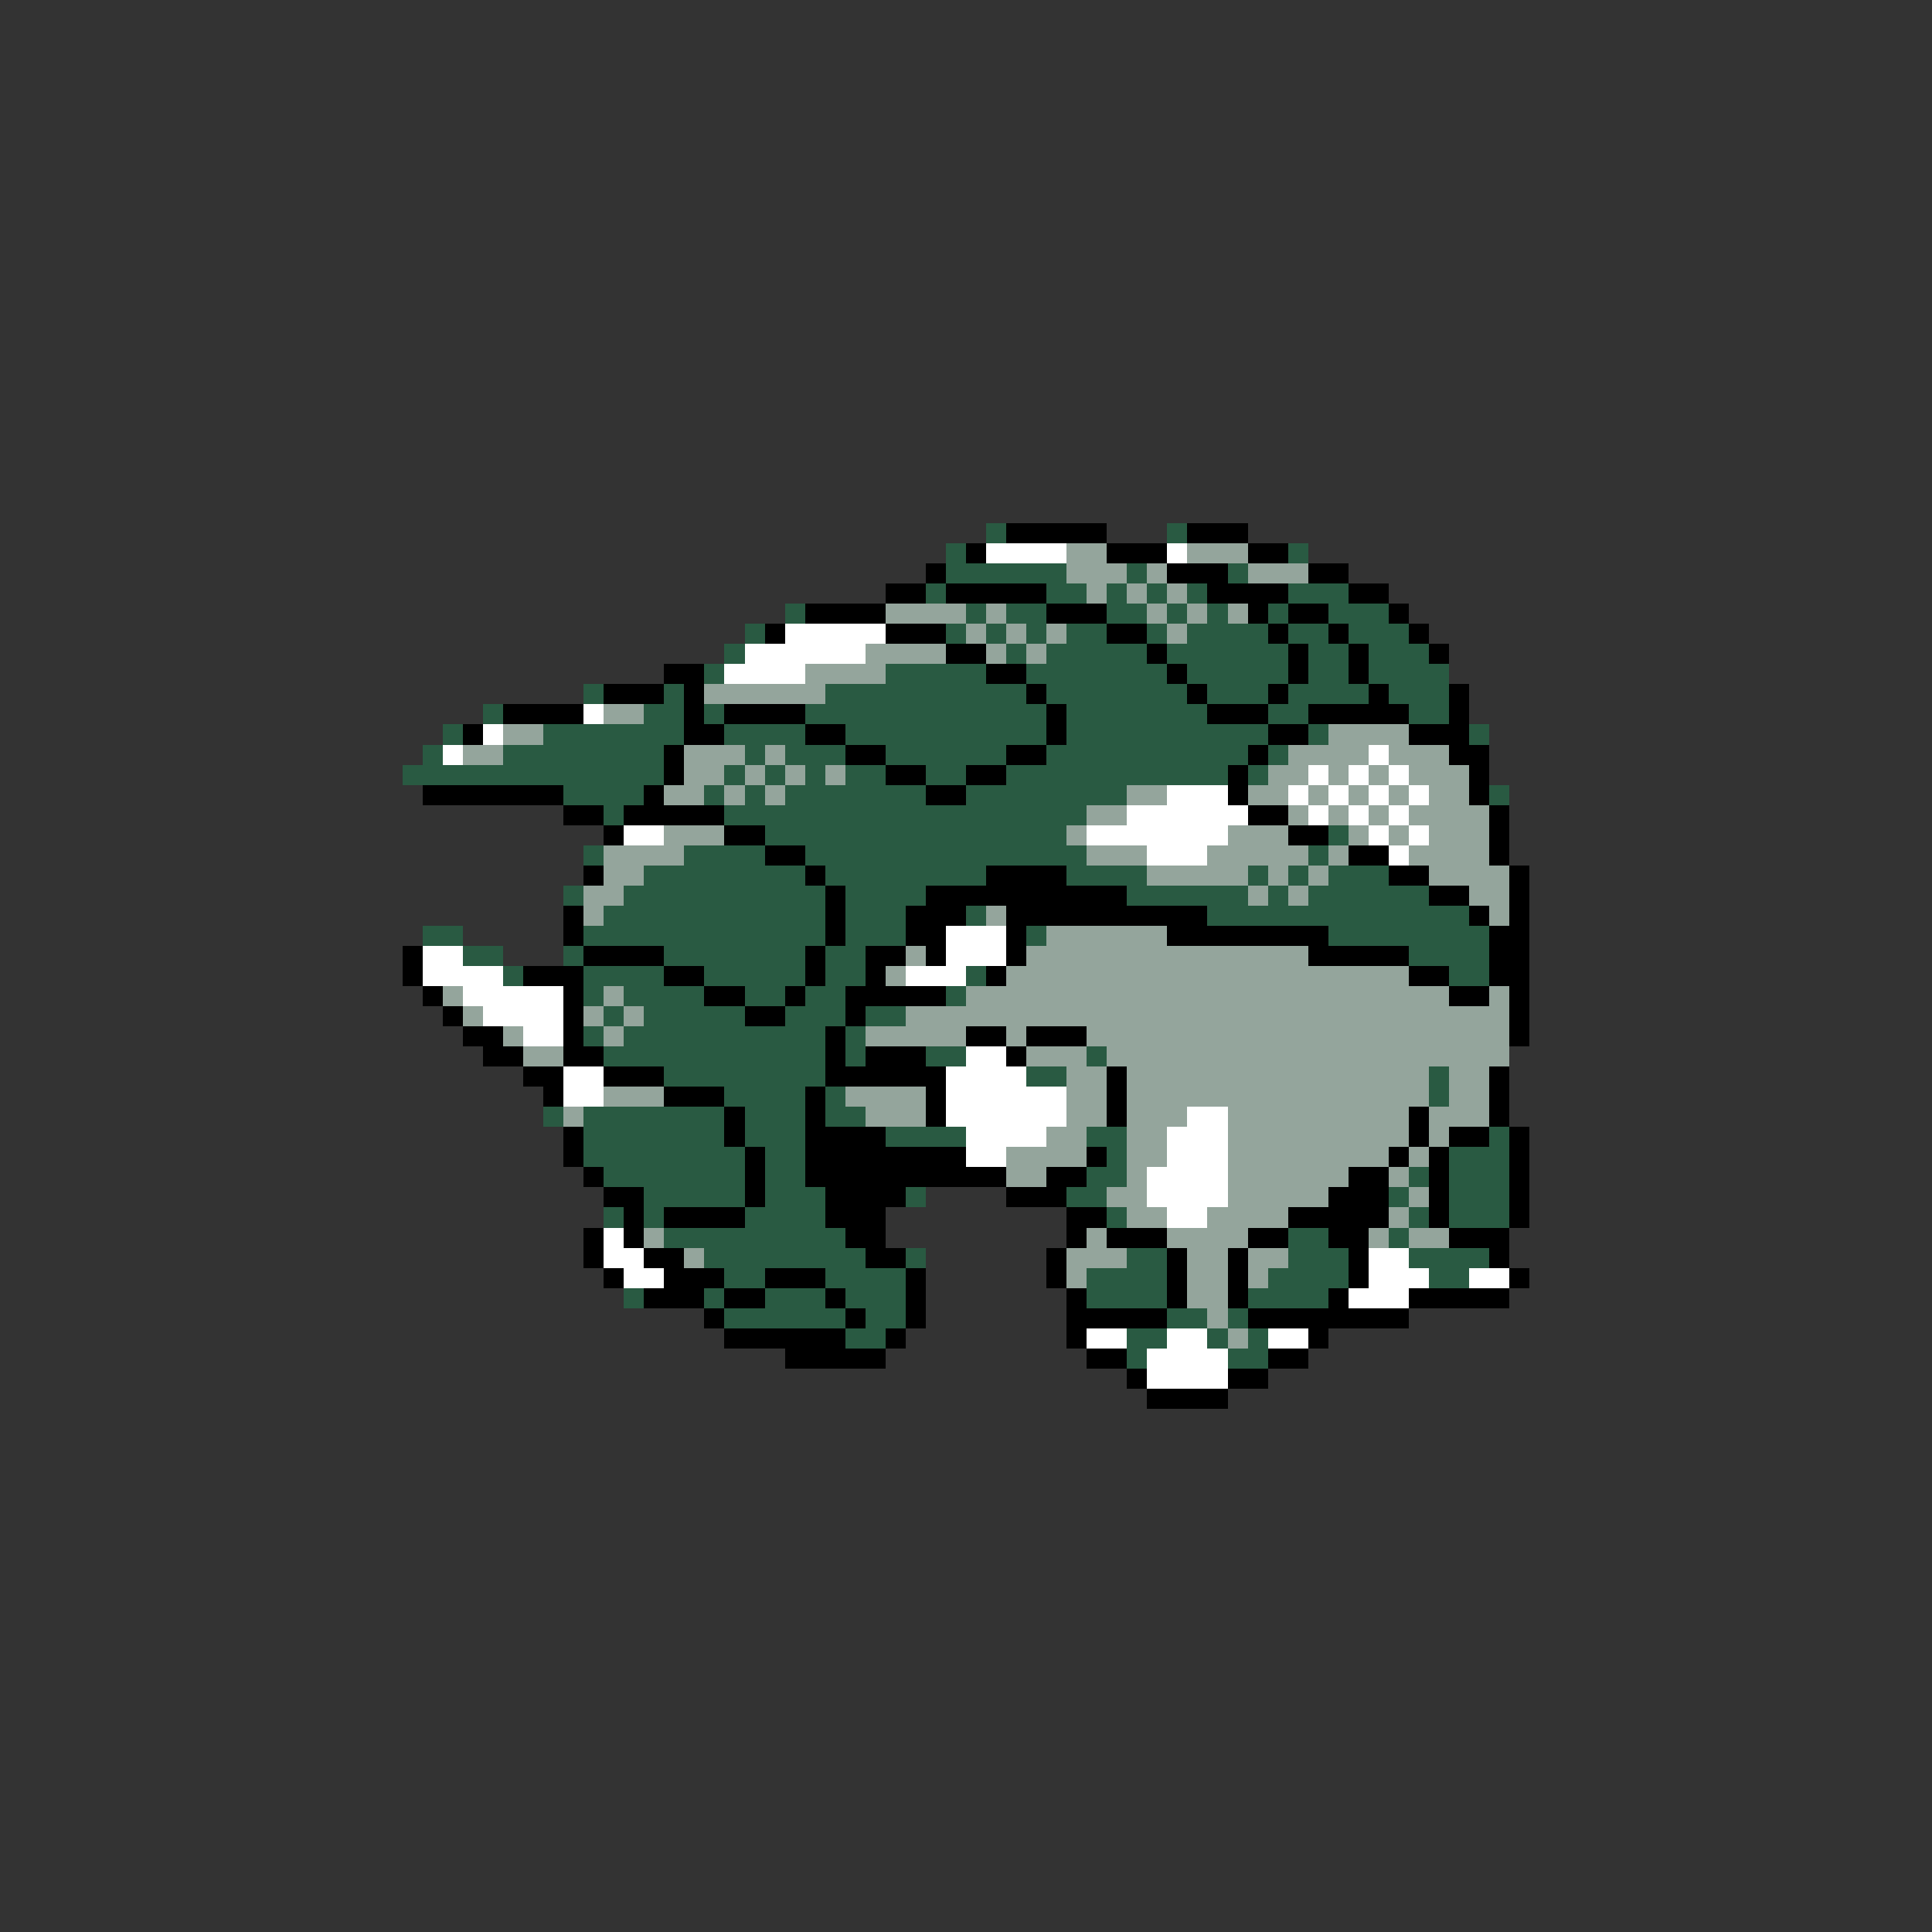 <svg xmlns="http://www.w3.org/2000/svg" viewBox="0 -0.5 96 96" shape-rendering="crispEdges">
<rect x="0" y="-0.5" width="96" height="96" fill="#333333" stroke="none"/>
<path stroke="#295a42" d="M49 26h1M58 26h1M47 27h1M64 27h1M47 28h6M56 28h1M61 28h1M46 29h1M52 29h2M55 29h1M57 29h1M59 29h1M64 29h3M39 30h1M48 30h1M50 30h2M55 30h2M58 30h1M60 30h1M63 30h1M66 30h3M37 31h1M47 31h1M49 31h1M51 31h1M53 31h2M57 31h1M59 31h4M64 31h2M67 31h3M36 32h1M50 32h1M52 32h5M58 32h6M65 32h2M68 32h3M35 33h1M44 33h5M51 33h7M59 33h5M65 33h2M68 33h4M29 34h1M33 34h1M41 34h10M52 34h7M60 34h3M64 34h4M69 34h3M24 35h1M32 35h2M35 35h1M40 35h12M53 35h7M63 35h2M70 35h2M22 36h1M27 36h7M36 36h4M42 36h10M53 36h10M65 36h1M73 36h1M21 37h1M25 37h8M37 37h1M39 37h3M44 37h6M52 37h10M63 37h1M20 38h13M36 38h1M38 38h1M40 38h1M42 38h2M46 38h2M50 38h11M62 38h1M28 39h4M35 39h1M37 39h1M39 39h7M48 39h8M74 39h1M30 40h1M36 40h18M38 41h15M66 41h1M29 42h1M34 42h4M40 42h14M65 42h1M32 43h8M41 43h8M53 43h4M62 43h1M64 43h1M66 43h3M28 44h1M31 44h10M42 44h4M56 44h6M63 44h1M65 44h6M30 45h11M42 45h3M48 45h1M60 45h13M21 46h2M29 46h12M42 46h3M51 46h1M66 46h8M23 47h2M28 47h1M33 47h7M41 47h2M70 47h4M25 48h1M29 48h4M35 48h5M41 48h2M48 48h1M72 48h2M29 49h1M31 49h4M37 49h2M40 49h2M47 49h1M30 50h1M32 50h5M39 50h3M43 50h2M29 51h1M31 51h10M42 51h1M30 52h11M42 52h1M46 52h2M54 52h1M33 53h8M51 53h2M71 53h1M36 54h4M41 54h1M71 54h1M27 55h1M29 55h7M37 55h3M41 55h2M29 56h7M37 56h3M44 56h4M54 56h2M74 56h1M29 57h8M38 57h2M55 57h1M72 57h3M30 58h7M38 58h2M54 58h2M70 58h1M72 58h3M32 59h5M38 59h3M45 59h1M53 59h2M69 59h1M72 59h3M30 60h1M32 60h1M37 60h4M55 60h1M70 60h1M72 60h3M33 61h9M64 61h2M69 61h1M35 62h8M45 62h1M56 62h2M64 62h3M70 62h4M36 63h2M41 63h4M54 63h4M63 63h4M71 63h2M31 64h1M35 64h1M38 64h3M42 64h3M54 64h4M62 64h4M36 65h6M43 65h2M58 65h2M61 65h1M42 66h2M56 66h2M60 66h1M62 66h1M56 67h1M61 67h2" />
<path stroke="#000000" d="M50 26h5M59 26h3M48 27h1M55 27h3M62 27h2M46 28h1M58 28h3M65 28h2M44 29h2M47 29h5M60 29h4M67 29h2M40 30h4M52 30h3M62 30h1M64 30h2M69 30h1M38 31h1M44 31h3M55 31h2M63 31h1M66 31h1M70 31h1M47 32h2M57 32h1M64 32h1M67 32h1M71 32h1M33 33h2M49 33h2M58 33h1M64 33h1M67 33h1M30 34h3M34 34h1M51 34h1M59 34h1M63 34h1M68 34h1M72 34h1M25 35h4M34 35h1M36 35h4M52 35h1M60 35h3M65 35h5M72 35h1M23 36h1M34 36h2M40 36h2M52 36h1M63 36h2M70 36h3M33 37h1M42 37h2M50 37h2M62 37h1M72 37h2M33 38h1M44 38h2M48 38h2M61 38h1M73 38h1M21 39h7M32 39h1M46 39h2M61 39h1M73 39h1M28 40h2M31 40h5M62 40h2M74 40h1M30 41h1M36 41h2M64 41h2M74 41h1M38 42h2M67 42h2M74 42h1M29 43h1M40 43h1M49 43h4M69 43h2M75 43h1M41 44h1M46 44h10M71 44h2M75 44h1M28 45h1M41 45h1M45 45h3M50 45h10M73 45h1M75 45h1M28 46h1M41 46h1M45 46h2M50 46h1M58 46h8M74 46h2M20 47h1M29 47h4M40 47h1M43 47h2M46 47h1M50 47h1M65 47h5M74 47h2M20 48h1M26 48h3M33 48h2M40 48h1M43 48h1M49 48h1M70 48h2M74 48h2M21 49h1M28 49h1M35 49h2M39 49h1M42 49h5M72 49h2M75 49h1M22 50h1M28 50h1M37 50h2M42 50h1M75 50h1M23 51h2M28 51h1M41 51h1M48 51h2M51 51h3M75 51h1M24 52h2M28 52h2M41 52h1M43 52h3M50 52h1M26 53h2M30 53h3M41 53h6M55 53h1M74 53h1M27 54h1M33 54h3M40 54h1M46 54h1M55 54h1M74 54h1M36 55h1M40 55h1M46 55h1M55 55h1M70 55h1M74 55h1M28 56h1M36 56h1M40 56h4M70 56h1M72 56h2M75 56h1M28 57h1M37 57h1M40 57h8M54 57h1M69 57h1M71 57h1M75 57h1M29 58h1M37 58h1M40 58h10M52 58h2M67 58h2M71 58h1M75 58h1M30 59h2M37 59h1M41 59h4M50 59h3M66 59h3M71 59h1M75 59h1M31 60h1M33 60h4M41 60h3M53 60h2M64 60h5M71 60h1M75 60h1M29 61h1M31 61h1M42 61h2M53 61h1M55 61h3M62 61h2M66 61h2M72 61h3M29 62h1M32 62h2M43 62h2M52 62h1M58 62h1M61 62h1M67 62h1M74 62h1M30 63h1M33 63h3M38 63h3M45 63h1M52 63h1M58 63h1M61 63h1M67 63h1M75 63h1M32 64h3M36 64h2M41 64h1M45 64h1M53 64h1M58 64h1M61 64h1M66 64h1M70 64h5M35 65h1M42 65h1M45 65h1M53 65h5M62 65h8M36 66h6M44 66h1M53 66h1M65 66h1M39 67h5M54 67h2M63 67h2M56 68h1M61 68h2M57 69h4" />
<path stroke="#ffffff" d="M49 27h4M58 27h1M39 31h5M37 32h6M36 33h4M29 35h1M24 36h1M22 37h1M68 37h1M65 38h1M67 38h1M69 38h1M58 39h3M64 39h1M66 39h1M68 39h1M70 39h1M56 40h6M65 40h1M67 40h1M69 40h1M31 41h2M54 41h7M68 41h1M70 41h1M57 42h3M69 42h1M47 46h3M21 47h2M47 47h3M21 48h4M45 48h3M23 49h5M24 50h4M26 51h2M48 52h2M28 53h2M47 53h4M28 54h2M47 54h6M47 55h6M59 55h2M48 56h4M58 56h3M48 57h2M58 57h3M57 58h4M57 59h4M58 60h2M30 61h1M30 62h2M68 62h2M31 63h2M68 63h3M73 63h2M67 64h3M54 66h2M58 66h2M63 66h2M57 67h4M57 68h4" />
<path stroke="#94a59c" d="M53 27h2M59 27h3M53 28h3M57 28h1M62 28h3M54 29h1M56 29h1M58 29h1M44 30h4M49 30h1M57 30h1M59 30h1M61 30h1M48 31h1M50 31h1M52 31h1M58 31h1M43 32h4M49 32h1M51 32h1M40 33h4M35 34h6M30 35h2M25 36h2M66 36h4M23 37h2M34 37h3M38 37h1M64 37h4M69 37h3M34 38h2M37 38h1M39 38h1M41 38h1M63 38h2M66 38h1M68 38h1M70 38h3M33 39h2M36 39h1M38 39h1M56 39h2M62 39h2M65 39h1M67 39h1M69 39h1M71 39h2M54 40h2M64 40h1M66 40h1M68 40h1M70 40h4M33 41h3M53 41h1M61 41h3M67 41h1M69 41h1M71 41h3M30 42h4M54 42h3M60 42h5M66 42h1M70 42h4M30 43h2M57 43h5M63 43h1M65 43h1M71 43h4M29 44h2M62 44h1M64 44h1M73 44h2M29 45h1M49 45h1M74 45h1M52 46h6M45 47h1M51 47h14M44 48h1M50 48h20M22 49h1M30 49h1M48 49h24M74 49h1M23 50h1M29 50h1M31 50h1M45 50h30M25 51h1M30 51h1M43 51h5M50 51h1M54 51h21M26 52h2M51 52h3M55 52h20M53 53h2M56 53h15M72 53h2M30 54h3M42 54h4M53 54h2M56 54h15M72 54h2M28 55h1M43 55h3M53 55h2M56 55h3M61 55h9M71 55h3M52 56h2M56 56h2M61 56h9M71 56h1M50 57h4M56 57h2M61 57h8M70 57h1M50 58h2M56 58h1M61 58h6M69 58h1M55 59h2M61 59h5M70 59h1M56 60h2M60 60h4M69 60h1M32 61h1M54 61h1M58 61h4M68 61h1M70 61h2M34 62h1M53 62h3M59 62h2M62 62h2M53 63h1M59 63h2M62 63h1M59 64h2M60 65h1M61 66h1" />
</svg>